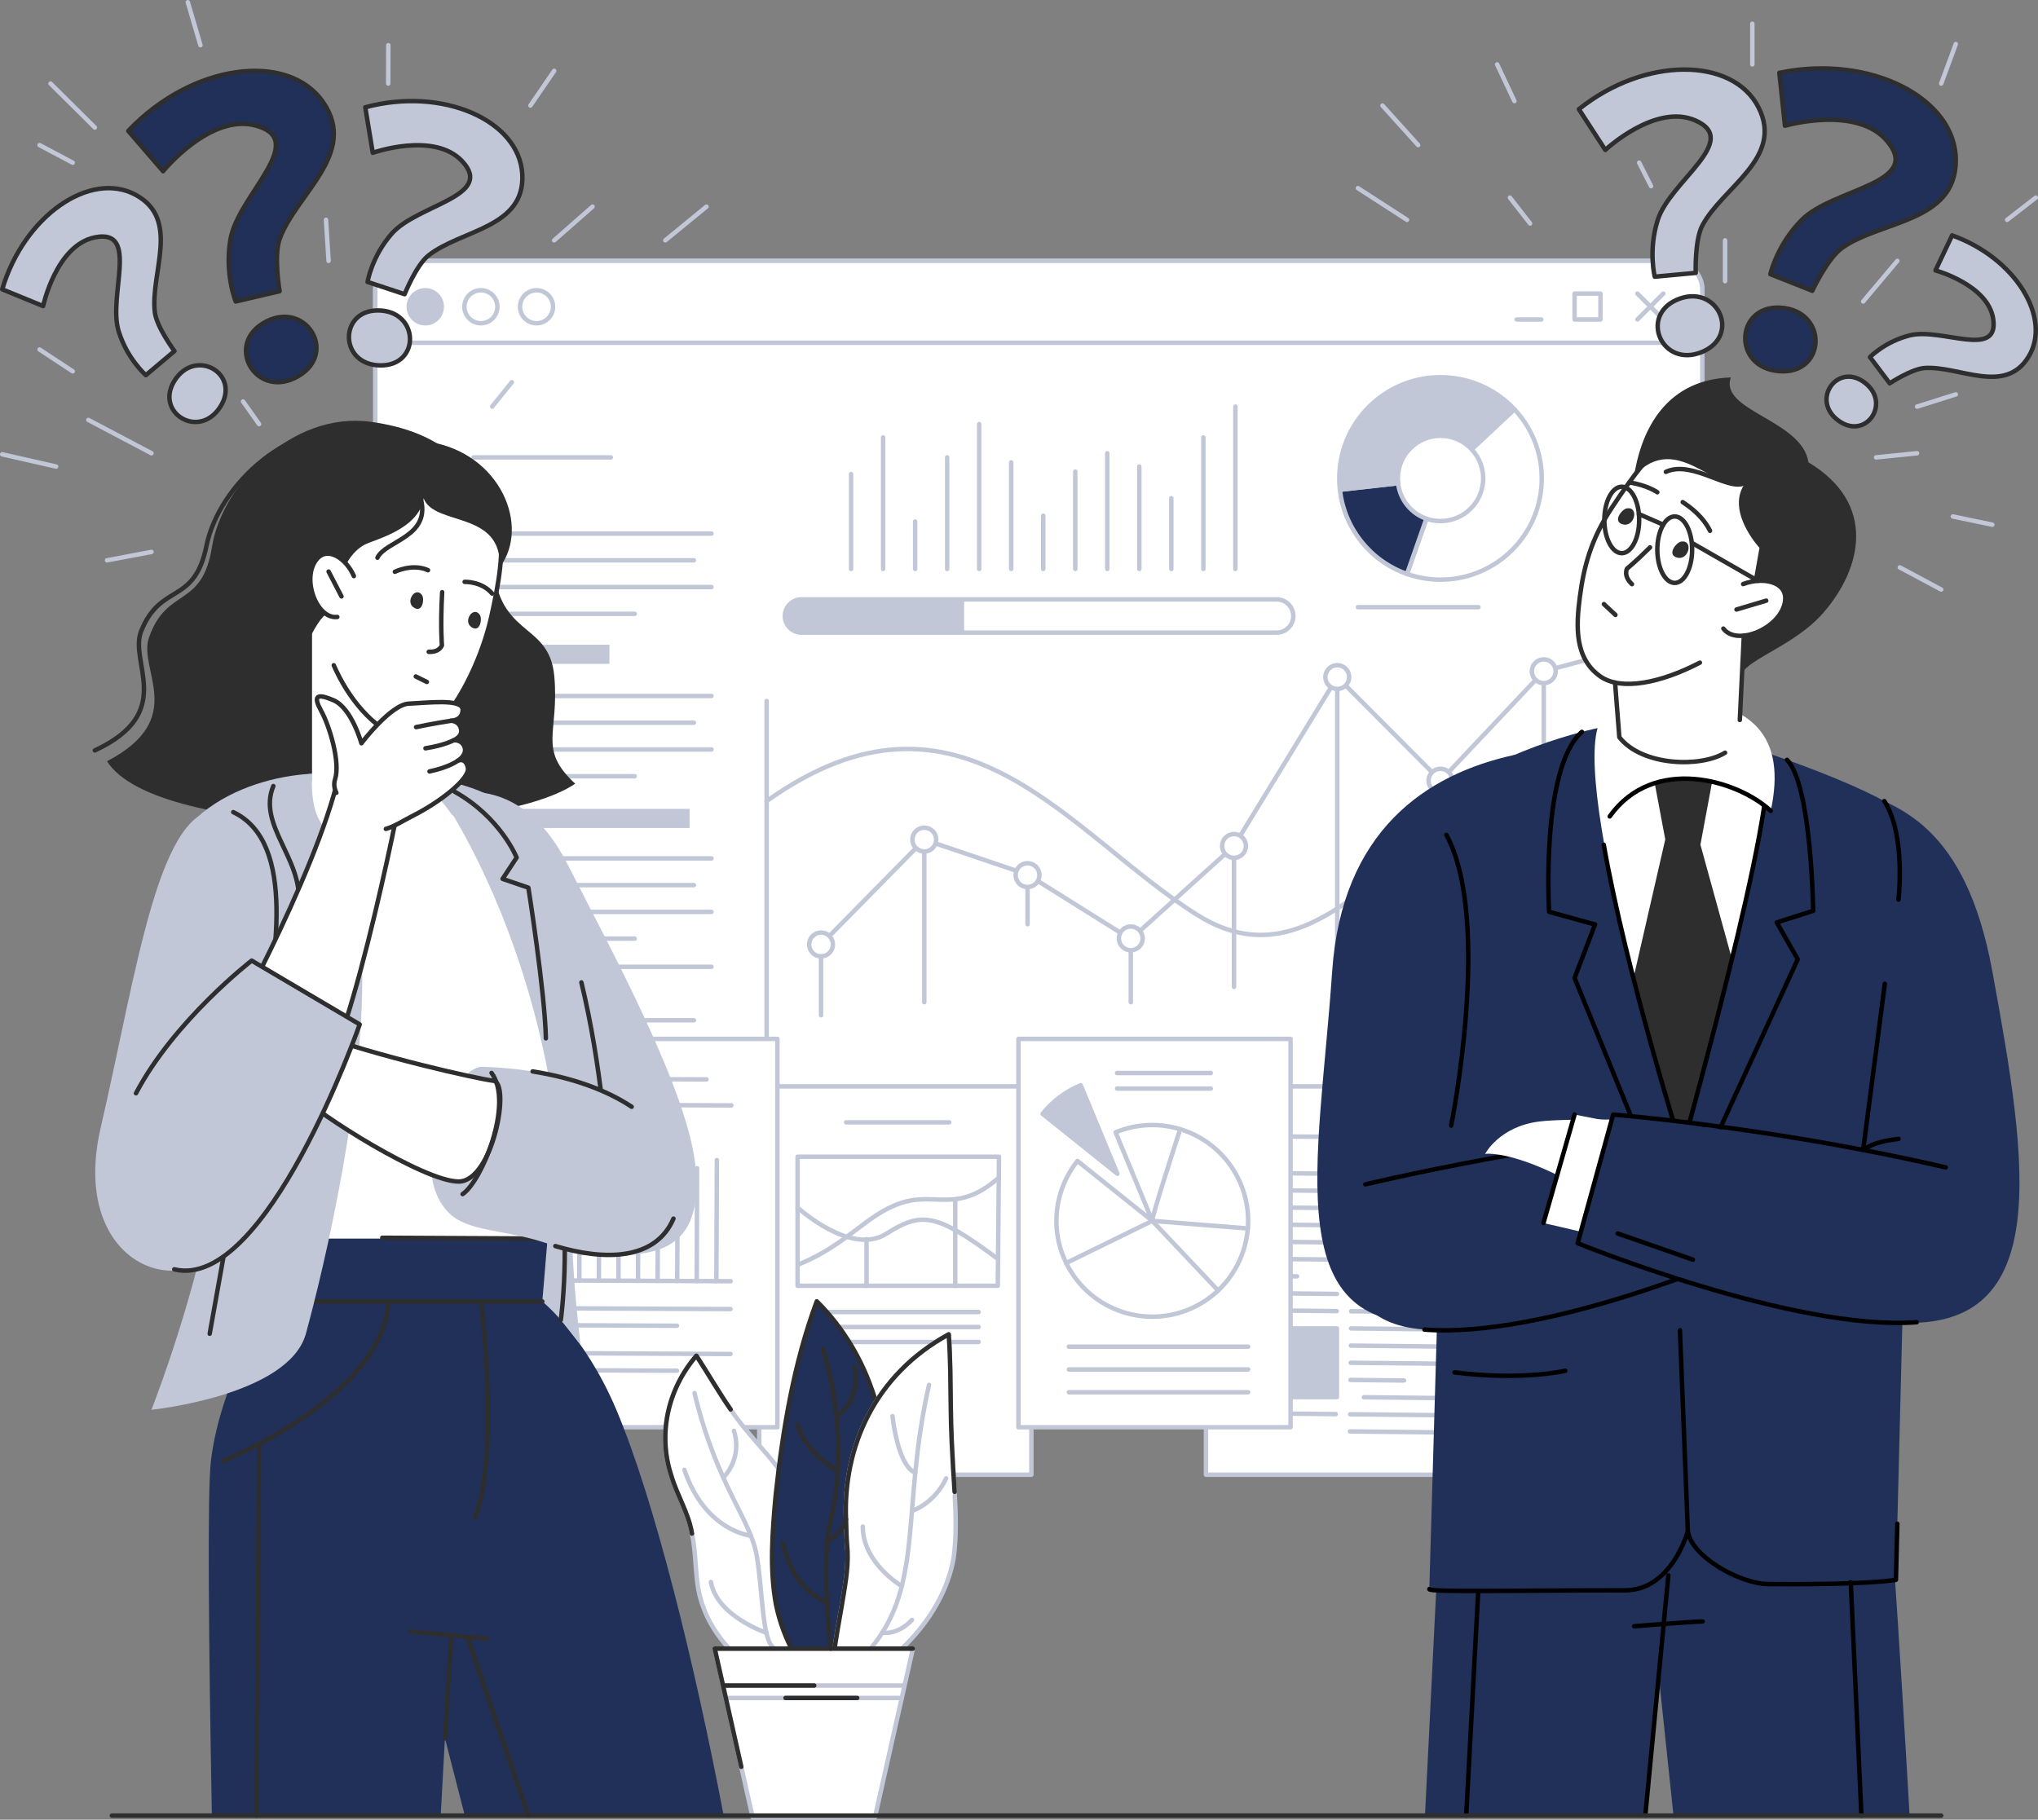 <?xml version="1.0" encoding="UTF-8"?><svg id="Layer_2" xmlns="http://www.w3.org/2000/svg" viewBox="0 0 4576.6 4087.07"><rect x="0" y="0" width="4576.6" height="4087.07" fill="#808080" stroke="none"/><defs><style>.cls-1,.cls-2,.cls-3{fill:#fff;}.cls-4{fill:#e17847;}.cls-5,.cls-6,.cls-7,.cls-8,.cls-2,.cls-9,.cls-3,.cls-10,.cls-11,.cls-12{stroke-linecap:round;stroke-linejoin:round;stroke-width:10px;}.cls-5,.cls-7,.cls-3,.cls-12{stroke:#2e2e2e;}.cls-5,.cls-8,.cls-9{fill:none;}.cls-13,.cls-6,.cls-7{fill:#c1c7d7;}.cls-6,.cls-8,.cls-2,.cls-10,.cls-11{stroke:#c1c7d7;}.cls-14,.cls-11,.cls-12{fill:#203058;}.cls-15{fill:#2e2e2e;}.cls-9{stroke:#000;}.cls-10{fill:#3c99de;}</style></defs><g id="Layer_1-2"><g><g><path class="cls-2" d="m842.62,2267.25V651.33c0-36.09,29.26-65.35,65.35-65.35h2849.48c36.09,0,65.35,29.26,65.35,65.35v1846.41c0,36.09-29.26,65.35-65.35,65.35H1057.07"/><path class="cls-2" d="m842.62,769.79v-118.46c0-36.09,29.26-65.35,65.35-65.35h2849.48c36.09,0,65.35,29.26,65.35,65.35v118.46H842.62Z"/><polyline class="cls-8" points="948.3 1927.58 973.65 1952.93 1023.99 1903.06"/><g><line class="cls-8" x1="1063.48" y1="2411.76" x2="1425.38" y2="2411.76"/><line class="cls-8" x1="1063.48" y1="2351.69" x2="1597.71" y2="2351.69"/><line class="cls-8" x1="1063.48" y1="2291.61" x2="1558.32" y2="2291.61"/><line class="cls-8" x1="1063.48" y1="2171.46" x2="1597.71" y2="2171.46"/></g><g><rect class="cls-8" x="948.3" y="1927.99" width="50.7" height="50.7"/><line class="cls-8" x1="1063.48" y1="2108.22" x2="1425.38" y2="2108.22"/><line class="cls-8" x1="1063.48" y1="2048.14" x2="1597.71" y2="2048.14"/><line class="cls-8" x1="1063.48" y1="1988.07" x2="1558.32" y2="1988.07"/><line class="cls-8" x1="1063.48" y1="1927.99" x2="1597.71" y2="1927.99"/></g><g><line class="cls-8" x1="1063.48" y1="1743.45" x2="1425.38" y2="1743.45"/><line class="cls-8" x1="1063.48" y1="1683.37" x2="1597.71" y2="1683.37"/><line class="cls-8" x1="1063.48" y1="1623.29" x2="1558.32" y2="1623.29"/><line class="cls-8" x1="1063.48" y1="1563.22" x2="1597.71" y2="1563.22"/></g><g><line class="cls-8" x1="1063.48" y1="1378.67" x2="1425.38" y2="1378.67"/><line class="cls-8" x1="1063.48" y1="1318.6" x2="1597.71" y2="1318.6"/><line class="cls-8" x1="1063.48" y1="1258.52" x2="1558.32" y2="1258.52"/><line class="cls-8" x1="1063.48" y1="1198.45" x2="1597.71" y2="1198.45"/><line class="cls-8" x1="1063.48" y1="1027.34" x2="1371.72" y2="1027.34"/></g><g><rect class="cls-13" x="997.63" y="1448.09" width="371.01" height="43.03"/><rect class="cls-13" x="997.63" y="1816.76" width="550.86" height="43.03"/><line class="cls-8" x1="3049.34" y1="1363.76" x2="3320.06" y2="1363.76"/><g><path class="cls-2" d="m3330.29,1083.11c-4.7,52.7-51.24,91.62-103.94,86.92-8.09-.72-15.86-2.43-23.2-5l-43.54,124.15c17.41,6.09,35.84,10.15,55.05,11.87,125.06,11.16,235.49-81.18,246.64-206.24,5.99-67.11-17.84-129.99-60.51-175.59l-96,89.9c17.99,19.22,28.02,45.72,25.5,74Z"/><path class="cls-11" d="m3139.63,1085.31l-130.73,14.7c9.67,86.82,68.81,160.51,150.71,189.17l43.54-124.15c-34.52-12.08-59.44-43.13-63.51-79.72Z"/><path class="cls-6" d="m3139.63,1085.31c-.7-6.27-.79-12.7-.2-19.22,4.7-52.7,51.24-91.62,103.94-86.92,24.42,2.18,45.88,13.35,61.41,29.94l96-89.9c-36.86-39.38-87.77-65.88-145.73-71.05-125.06-11.16-235.49,81.18-246.64,206.24-1.38,15.48-1.17,30.74.49,45.61l130.73-14.7Z"/></g><g><line class="cls-8" x1="1911.24" y1="1064.74" x2="1911.24" y2="1277.92"/><line class="cls-8" x1="2774.21" y1="913.28" x2="2774.21" y2="1277.92"/><line class="cls-8" x1="2702.29" y1="982.47" x2="2702.29" y2="1277.92"/><line class="cls-8" x1="2630.38" y1="1118.97" x2="2630.38" y2="1277.92"/><line class="cls-8" x1="2558.47" y1="1047.91" x2="2558.47" y2="1277.92"/><line class="cls-8" x1="2486.55" y1="1018" x2="2486.55" y2="1277.92"/><line class="cls-8" x1="2414.64" y1="1059.13" x2="2414.64" y2="1277.92"/><line class="cls-8" x1="2342.73" y1="1158.24" x2="2342.73" y2="1277.92"/><line class="cls-8" x1="2270.81" y1="1038.56" x2="2270.81" y2="1277.92"/><line class="cls-8" x1="2198.9" y1="952.55" x2="2198.9" y2="1277.92"/><line class="cls-8" x1="2126.99" y1="1027.34" x2="2126.99" y2="1277.92"/><line class="cls-8" x1="2055.07" y1="1171.33" x2="2055.07" y2="1277.92"/><line class="cls-8" x1="1983.16" y1="982.47" x2="1983.16" y2="1277.92"/></g><g><path class="cls-8" d="m1721.54,1799.35c436.98-310.88,678.36,74.99,967.93,256.15,289.57,181.15,462.13-253.46,679.43-199.06,174.24,43.62,335.76,199.06,335.76,199.06"/><line class="cls-8" x1="3698.56" y1="2280.25" x2="3698.56" y2="1445.87"/><line class="cls-8" x1="3466.71" y1="2250.97" x2="3466.71" y2="1507.66"/><line class="cls-8" x1="3234.86" y1="2280.25" x2="3234.86" y2="1753.54"/><line class="cls-8" x1="3003.01" y1="2250.97" x2="3003.01" y2="1520.74"/><line class="cls-8" x1="2771.16" y1="2216.64" x2="2771.16" y2="1900.05"/><line class="cls-8" x1="2539.31" y1="2250.97" x2="2539.31" y2="2111.57"/><line class="cls-8" x1="2307.46" y1="2075.9" x2="2307.46" y2="1972.16"/><line class="cls-8" x1="2075.61" y1="2250.97" x2="2075.61" y2="1885.89"/><line class="cls-8" x1="1843.76" y1="2280.25" x2="1843.76" y2="2121.31"/><polyline class="cls-8" points="1843.76 2121.31 2075.61 1885.89 2307.46 1964.23 2539.31 2109.44 2771.16 1900.05 3003.01 1520.74 3234.86 1753.54 3466.71 1507.66 3698.56 1445.87"/><circle class="cls-2" cx="1843.76" cy="2121.31" r="26.72" transform="translate(-821.65 3012.93) rotate(-67.5)"/><circle class="cls-2" cx="2075.61" cy="1885.89" r="26.72" transform="translate(-681.48 1372.87) rotate(-31.72)"/><circle class="cls-2" cx="2307.46" cy="1965.57" r="26.72" transform="translate(-391.51 3345.19) rotate(-67.5)"/><circle class="cls-2" cx="2539.31" cy="2107.64" r="26.72"/><circle class="cls-2" cx="2771.16" cy="1900.05" r="26.72"/><circle class="cls-2" cx="3003.01" cy="1520.74" r="26.72" transform="translate(-353.37 1264.96) rotate(-22.5)"/><circle class="cls-2" cx="3234.86" cy="1753.54" r="26.72" transform="translate(785.01 4498.99) rotate(-76.72)"/><circle class="cls-2" cx="3466.71" cy="1507.66" r="26.72"/><circle class="cls-2" cx="3698.56" cy="1445.87" r="26.72"/></g></g><line class="cls-6" x1="1721.54" y1="1574.53" x2="1721.54" y2="2351.69"/></g><path class="cls-2" d="m2866.95,1420.93h-1067.13c-20.62,0-37.34-16.72-37.34-37.34h0c0-20.62,16.72-37.34,37.34-37.34h1067.13c20.62,0,37.34,16.72,37.34,37.34h0c0,20.62-16.72,37.34-37.34,37.34Z"/><path class="cls-13" d="m2165.03,1420.93h-365.21c-20.62,0-37.34-16.72-37.34-37.34h0c0-20.62,16.72-37.34,37.34-37.34h365.21v74.69Z"/><g><circle class="cls-6" cx="954.98" cy="689" r="37.04"/><circle class="cls-8" cx="1079.92" cy="689" r="37.04"/><circle class="cls-8" cx="1204.87" cy="689" r="37.04"/></g><g><line class="cls-8" x1="3405.94" y1="717.56" x2="3461.22" y2="717.56"/><g><line class="cls-8" x1="3676.97" y1="659.45" x2="3735.08" y2="717.56"/><line class="cls-8" x1="3735.08" y1="659.45" x2="3676.97" y2="717.56"/></g><rect class="cls-8" x="3535.95" y="659.45" width="58.11" height="58.11"/></g></g><g><g><rect class="cls-2" x="2708.16" y="2440.09" width="611.1" height="872.23"/><g><polyline class="cls-8" points="3269.64 2825.55 3034.77 2823.07 3036.6 2636.7"/><polyline class="cls-8" points="3028.34 2746.06 3119.14 2676.91 3155.76 2701.25 3255.48 2617.59"/><line class="cls-8" x1="3079.93" y1="2750.69" x2="3079.21" y2="2823.54"/><line class="cls-8" x1="3136.72" y1="2623.92" x2="3134.76" y2="2824.13"/><line class="cls-8" x1="3191.4" y1="2712.73" x2="3190.3" y2="2824.71"/><line class="cls-8" x1="3247.42" y1="2663.66" x2="3245.84" y2="2825.3"/><line class="cls-8" x1="2825.07" y1="2634.46" x2="3004.83" y2="2636.37"/><line class="cls-8" x1="2794.25" y1="2672.7" x2="3004.45" y2="2674.93"/><line class="cls-8" x1="2793.87" y1="2711.26" x2="3004.08" y2="2713.48"/><line class="cls-8" x1="2793.49" y1="2749.81" x2="3003.7" y2="2752.04"/><line class="cls-8" x1="2793.11" y1="2788.37" x2="3003.32" y2="2790.6"/><line class="cls-8" x1="2792.73" y1="2826.93" x2="3002.94" y2="2829.16"/><line class="cls-8" x1="2792.36" y1="2865.49" x2="2912.69" y2="2866.76"/><line class="cls-8" x1="2822.43" y1="2904.37" x2="3002.19" y2="2906.27"/><line class="cls-8" x1="2791.6" y1="2942.6" x2="3001.81" y2="2944.83"/><line class="cls-8" x1="2789.33" y1="3173.95" x2="2999.54" y2="3176.18"/><line class="cls-8" x1="3065.42" y1="2868.38" x2="3245.18" y2="2870.28"/><line class="cls-8" x1="3034.59" y1="2906.62" x2="3244.8" y2="2908.84"/><line class="cls-8" x1="3034.21" y1="2945.17" x2="3244.42" y2="2947.4"/><line class="cls-8" x1="3033.84" y1="2983.73" x2="3244.04" y2="2985.96"/><line class="cls-8" x1="3033.46" y1="3022.29" x2="3243.66" y2="3024.52"/><line class="cls-8" x1="3033.08" y1="3060.85" x2="3243.29" y2="3063.07"/><line class="cls-8" x1="3032.7" y1="3099.4" x2="3153.03" y2="3100.68"/><line class="cls-8" x1="3062.77" y1="3138.28" x2="3242.53" y2="3140.19"/><line class="cls-8" x1="3031.95" y1="3176.52" x2="3242.15" y2="3178.75"/><line class="cls-8" x1="3031.57" y1="3215.08" x2="3241.78" y2="3217.3"/><line class="cls-8" x1="2787.98" y1="2552.14" x2="3124.48" y2="2554.07"/></g></g><rect class="cls-6" x="2767.79" y="2983.73" width="234.4" height="154.23"/><g><rect class="cls-2" x="1704.96" y="2440.09" width="611.1" height="872.23"/><g><polygon class="cls-2" points="2240.68 2887.89 1791.1 2887.89 1791.1 2598 2243.37 2598 2240.68 2887.89"/><path class="cls-8" d="m2239.33,2826.4c-137.57-101.95-169.39-105.56-249.24-55.2-79.84,50.36-198.99-58.96-198.99-58.96"/><path class="cls-8" d="m1793.56,2839.99c110.55-45.45,149.86-110.55,228.47-137.58,78.61-27.02,125.29,24.57,218.65-55.28"/><line class="cls-8" x1="2145.11" y1="2694.49" x2="2145.11" y2="2887.89"/><line class="cls-8" x1="1945.9" y1="2783.33" x2="1945.9" y2="2887.89"/></g><line class="cls-8" x1="1900.13" y1="2520.85" x2="2131.65" y2="2520.85"/><line class="cls-2" x1="1855.65" y1="2946.87" x2="2197.54" y2="2946.87"/><line class="cls-2" x1="1855.65" y1="2980.52" x2="2197.54" y2="2980.52"/><line class="cls-2" x1="1855.65" y1="3014.17" x2="2197.54" y2="3014.17"/></g><g><rect class="cls-2" x="2287.02" y="2333.41" width="611.1" height="872.23"/><g><path class="cls-2" d="m2505.22,2543.32l82.37,198.79-167.99-134.53c-53.49,66.84-63.98,162.14-19.03,241.06,58.83,103.29,190.25,139.32,293.54,80.49,103.29-58.83,139.32-190.25,80.49-293.54-54.33-95.39-170.57-133.35-269.38-92.27Z"/><path class="cls-2" d="m2802.14,2759.25l-214.55-17.14c-2.86-5.02,62.68-205.89,62.68-205.89"/><polyline class="cls-2" points="2393.94 2837 2587.59 2742.11 2735.44 2898.57"/><path class="cls-6" d="m2426.87,2437.5c-8.18,3.4-16.26,7.28-24.15,11.78-24.37,13.88-44.94,31.84-61.46,52.48l167.99,134.53-82.37-198.79Z"/></g><line class="cls-10" x1="2508.52" y1="2410.08" x2="2718.97" y2="2410.08"/><line class="cls-10" x1="2508.52" y1="2444.99" x2="2718.97" y2="2444.99"/><line class="cls-10" x1="2400.24" y1="3024.76" x2="2802.85" y2="3024.76"/><line class="cls-10" x1="2400.24" y1="3075.91" x2="2802.85" y2="3075.91"/><line class="cls-10" x1="2400.24" y1="3127.06" x2="2802.85" y2="3127.06"/></g><g><rect class="cls-2" x="1134.65" y="2333.41" width="611.1" height="872.23"/><g><g><line class="cls-2" x1="1319.64" y1="2423.28" x2="1586.47" y2="2424.43"/><line class="cls-2" x1="1261.78" y1="2481.19" x2="1642.39" y2="2482.83"/><polyline class="cls-2" points="1261.43 2579.55 1260.16 2876.03 1640.76 2877.67"/><line class="cls-2" x1="1259.89" y1="2938.6" x2="1640.49" y2="2940.24"/><line class="cls-2" x1="1259.64" y1="2976.59" x2="1520.25" y2="2977.71"/><line class="cls-2" x1="1316.37" y1="3039.56" x2="1640.49" y2="3041.2"/><line class="cls-2" x1="1259.64" y1="3077.54" x2="1520.25" y2="3078.67"/></g><line class="cls-2" x1="1300.98" y1="2876.2" x2="1301.27" y2="2634.46"/><line class="cls-2" x1="1344.94" y1="2876.39" x2="1345.49" y2="2681.82"/><line class="cls-2" x1="1388.9" y1="2876.58" x2="1389.23" y2="2663.66"/><line class="cls-2" x1="1432.85" y1="2876.77" x2="1433.29" y2="2634.46"/><line class="cls-2" x1="1476.81" y1="2876.96" x2="1477.52" y2="2652.58"/><line class="cls-2" x1="1520.77" y1="2877.15" x2="1521.72" y2="2655.65"/><line class="cls-2" x1="1564.72" y1="2877.34" x2="1565.31" y2="2623.92"/><line class="cls-2" x1="1608.68" y1="2877.53" x2="1609.85" y2="2605.61"/></g></g></g><g><path class="cls-15" d="m240.35,1709.79c183.42-95.94,68.75-204.63,94.28-278,39.96-114.83,119.39-64.11,141.33-203.2s179.33-305.41,356.82-281.14c156.34,21.37,270.24,102.33,273.64,296.44,3.4,194.11,126.79,145.97,138.34,275.07,11.55,129.1-38.14,162.25,46.96,241.3-182.95,124-941.1,125.66-1051.37-50.45Z"/><path class="cls-5" d="m213.01,1685.43c183.51-85.32,75.86-197.03,103.93-267.63,43.92-110.49,119.51-57.16,146.82-192.24,27.3-135.09,188.29-290.48,360.95-258.46"/><path class="cls-4" d="m1102.72,4077.94c-23.22-102.47-46.34-204.5-67.53-298.03h520.19c15.34,96.29,31.55,198.09,47.47,298.03h-500.13Z"/><path class="cls-4" d="m952.86,4077.94c5.09-105.81,9.6-206.04,13.33-298.03l-476.15,2.59c2.35,91.42,5.28,190.75,8.65,295.45h454.17Z"/><g><path class="cls-13" d="m1279.17,2964.62s-843.33-97.49-828.87-83.03c14.46,14.46,71.93-811.34,71.93-811.34,0,0,718.65-42.75,717.93-40.91-.72,1.84,39.01,935.28,39.01,935.28Z"/><g><path class="cls-1" d="m963.01,2995.27c-182.87-5.01-354.45-213.3-354.45-213.3,0,0-309.74-881.66,0-1004.47,309.74-122.81,489.09,29.5,552.78,150.12,63.69,120.62,127.87,621.5,68.3,854.35-59.57,232.85-266.62,213.3-266.62,213.3Z"/><path class="cls-14" d="m1625.1,4077.94c-64.83-340.19-155.54-710.25-241.77-913.29-69.91-164.59-165.47-241.46-165.47-241.46l11.77-141.22h-621.07v144.29s-112.92,172.86-134.88,354.62c-8.25,68.27-5.07,404.18,2.11,797.06,0,0,513.86,0,513.86,0,5.85-106.65,9.53-173.6,9.53-173.6,0,0,18.39,71.5,44.64,173.6h581.28Z"/></g></g><line class="cls-5" x1="1217.86" y1="2923.19" x2="608.56" y2="2923.19"/><path class="cls-5" d="m1080.79,2925.04c40.82,378.6-14.07,482.75-14.07,482.75"/><path class="cls-5" d="m872.04,2923.19c-9.41,213.23-370.13,357.69-370.13,357.69"/><path class="cls-5" d="m576.19,4077.94c2.99-447.26,5.59-834.92,5.59-834.92"/><g><path class="cls-13" d="m1187.03,1980.07c-183.79-236.01-475.61-263.55-509.88-108.28-34.27,155.27-182.71-61.09-124.78-93.65,115.93-65.16,400.08-57.45,534.86,2.79,134.78,60.24,99.8,199.14,99.8,199.14Z"/><g><path class="cls-1" d="m793.17,1721.98c-263.22,26.14-53.58,333.08,234,496.05,114.75-241.72-9.09-518.39-234-496.05Z"/><g><g><path class="cls-1" d="m966.57,1473.93l5.26,317.04c-2.63,96.51-271.1,89.49-271.1-10.53v-472.89s242.15-98.91,265.83,166.37Z"/><path class="cls-1" d="m989.73,1061.3c-377.8-76.77-337.57,492.51-87.07,599.98,67.5,28.96,168.53-132.41,200.66-276.24,32.67-146.23,52.8-289.93-113.6-323.74Z"/><path class="cls-5" d="m749.48,1494.24c32.87,74.89,85.3,137.91,153.18,167.03,67.5,28.96,168.53-132.41,200.66-276.24,32.67-146.23,52.8-289.93-113.6-323.74"/><path class="cls-15" d="m947.64,1336.57c-14.59-20.64-38.41,14.73-18.56,27.96,19.85,13.23,24.63-19.37,18.56-27.96Z"/><path class="cls-15" d="m1077.34,1380.69c-14.59-20.64-38.4,14.73-18.56,27.96,19.85,13.23,24.63-19.37,18.56-27.96Z"/><path class="cls-5" d="m1105.16,1333.16c-23.61-27.85-61.75-26.28-61.75-26.28"/><path class="cls-5" d="m961.17,1280.69c-35.16-15.97-74.45,3.53-74.45,3.53"/><path class="cls-5" d="m992.95,1330.12c-4.3,77.77-.52,119.27-.52,119.27,0,0-5.06,16-29.66,14.64"/></g><g><path class="cls-15" d="m1122.08,1274.25c6-128.16-147.16-91.86-170.78-154.97-10.72,70.71-112.55,92.9-133.7,104.71-21.15,11.81-61.99,48.5-59.03,142.58-26.1,4.7-40.76,24.31-58.87,58.13-43.39-44.93-27.67-141.67.72-263.46,28.39-121.79,102.27-194.24,262.97-168.88,160.71,25.36,228.31,190.35,158.69,281.89Z"/><g><path class="cls-1" d="m781.51,1373.73c60.58-53.9-28.71-167.71-70.15-117.94-41.45,49.77,13.48,168.36,70.15,117.94Z"/><line class="cls-5" x1="766.85" y1="1339.58" x2="737.88" y2="1283.7"/><path class="cls-5" d="m794.65,1293.94c-16.79-39.3-58.56-67.84-83.29-38.15-35.49,42.62-.31,135.72,46.12,129.91"/></g></g></g></g><line class="cls-5" x1="933.68" y1="1519.4" x2="958.52" y2="1531.66"/></g><g><path class="cls-13" d="m994.37,1784.79c137.62-30.58,225.4,48.23,281.37,158.69,93.28,184.1,272.51,509.71,286.76,682.8,16.96,205.89-115.71,195.47-256.92,192.38-62.97-845.5-311.21-1033.86-311.21-1033.86Z"/><path class="cls-13" d="m978.52,1770.4c332.93,22.37,357.7,589.5,313.2,836.93-23.91,132.93,12.06,413.57,12.06,413.57l-44.38-56.27c60.69-732.01-280.88-1194.23-280.88-1194.23Z"/><path class="cls-5" d="m1305.58,2206.52c45.24,187.34,58.06,375.43,61.3,437.43"/><path class="cls-5" d="m1020.88,1778.14c103.63,58.08,139.29,147.98,139.29,147.98l-31.5,47.86,57.88,19.83s37.2,235.15,39.29,338.35"/></g><path class="cls-13" d="m454.85,1825.28c71.45-57.51,166.47-83.39,245.89-87.39,0,0-5.09,68.72,16.62,104.25,46.21,75.62,88.88,155.79,95.09,303.08,12.55,297.99-87.16,710.39-125.47,850.06-38.31,139.67-346.84,171.15-346.84,171.15,0,0,155.44-397.1,146.38-620.48-12.44-306.52-126.01-644.73-31.66-720.66Z"/><path class="cls-5" d="m613.85,1765.51c-36.41,87.62,66.3,163.1,56.95,265.63,9.17-2.85,83.22,11.39,83.22,11.39l-70.4,75.48"/><path class="cls-5" d="m1252.32,2607.32c31.29,184.07,7.08,357.3,7.08,357.3"/><path class="cls-13" d="m501.91,1818.67c-145.12-18.33-192.54,354.25-275.94,714.92-83.4,360.67,289.17,438.75,349.26,122.04,71.82-378.55,95.24-815.66-73.32-836.95Z"/><path class="cls-5" d="m523.8,1824.09c144.67,68.58,92.87,335.6,64.26,508.06-28.6,172.47-117.17,663.52-117.17,663.52"/><path class="cls-5" d="m943.61,1115.68c27.8,90.33-77.72,98.06-96.01,136.93"/><line class="cls-5" x1="999.18" y1="3904.34" x2="1013.23" y2="3673.8"/><line class="cls-5" x1="1094.86" y1="3680.84" x2="921.74" y2="3663.95"/><path class="cls-5" d="m1049.82,3676.62s69.95,205.6,136.54,401.32"/><line class="cls-5" x1="1229.63" y1="2781.97" x2="858.41" y2="2780.07"/><path class="cls-13" d="m1083.96,2396.02c315.08,10.2,503.22,165.98,428.4,341.08-42.36,99.12-167.7,95.27-286.52,54.85-91.08-30.98-175.3-24.3-218.4-68.35-99.33-101.53,11.74-329.68,76.53-327.58Z"/><path class="cls-5" d="m1512.36,2737.1c-39.84,93.23-153.1,95.36-265.29,61.65"/><path class="cls-5" d="m1196.08,2406.45c90.63,14.4,166.3,42.29,222.46,79.43"/><path class="cls-3" d="m696.36,2317.97c154.94,55.8,372.05,104.34,411.62,109.49,39.57,5.15-1.01,226.33-78.12,226.33s-315.98-150.69-358.88-196.08c-42.89-45.39,25.38-139.74,25.38-139.74Z"/><path class="cls-5" d="m1103.82,2409.88c50.73,68.19-22.3,243.7-64.93,272.12"/><path class="cls-3" d="m769.17,1697.89c-29.29,210.06-258.87,623.94-258.87,623.94,0,0,102.19,140.49,181.61,133.7,79.41-6.79,208.57-672.03,208.57-672.03l-131.3-85.61Z"/><g><path class="cls-1" d="m795.03,1820.15c49.13,70.95,76.56,40.19,134.46,10.88,57.9-29.31,126.3-82.21,121.27-106.64-5.03-24.46-22.73-15.73-22.73-15.73,0,0,21.98-12.73,14.96-31.42-6.18-16.46-24.16-14.64-24.16-14.64,0,0,20.23-7.78,16.6-24.95-3.96-18.74-22.57-18.75-22.57-18.75,0,0,26.5-.2,26.05-25.24-.45-25.04-80-14.86-120.6-13.27-40.61,1.59-106.69,89.01-106.69,89.01,0,0-21.86-78.69-62.02-96.24-40.16-17.54-46.44-9.03-28.16,23.91,18.28,32.94,43.38,115.08,30.98,153.26-12.39,38.18,42.6,69.82,42.6,69.82Z"/><path class="cls-5" d="m866.49,1861.72c18.07-4.71,37.6-17.84,63-30.7,57.9-29.31,126.3-82.21,121.27-106.64-5.03-24.46-22.73-15.73-22.73-15.73,0,0,21.98-12.73,14.96-31.42-6.18-16.46-24.16-14.64-24.16-14.64,0,0,20.23-7.78,16.6-24.95-3.96-18.74-22.57-18.75-22.57-18.75,0,0,26.5-.2,26.05-25.24-.45-25.04-80-14.86-120.6-13.27-40.61,1.59-106.69,89.01-106.69,89.01,0,0-21.86-78.69-62.02-96.24-40.16-17.54-46.44-9.03-28.16,23.91,18.28,32.94,43.38,115.08,30.98,153.26-2.27,6.99-2.28,13.76-.78,20.16.82,3.52,2.1,6.92,3.71,10.18"/><path class="cls-5" d="m934.45,1633.12c33.24-7.22,80.41-14.58,80.41-14.58"/><path class="cls-5" d="m955.44,1680.72c43.2-6.79,63.38-18.12,63.38-18.12"/><path class="cls-5" d="m964.51,1732.71c44.93-9.58,63.52-24.05,63.52-24.05"/></g><path class="cls-13" d="m565.16,2157.59l242.58,143.27s-209.69,600.12-416.42,550.14c-342.24-82.74,173.84-693.41,173.84-693.41Z"/><path class="cls-5" d="m305.36,2455.53c86.24-163.96,259.8-297.94,259.8-297.94l242.58,143.27s-209.69,600.12-416.42,550.14"/></g><g><g><path class="cls-14" d="m3199.99,4077.94c28.05-555.53,49.39-996.05,49.39-996.05l970.29-3.07c20.97,224.29,45.09,592.69,68.62,999.12,0,0-530.19,0-530.19,0-19.73-186.66-32.34-306.04-32.34-306.04,0,0-11.84,119.69-30.27,306.04h-495.49Z"/><g><path class="cls-1" d="m4037,1766c-106.49-53.24-306.61-74.84-429.62-47.52-123.01,27.32-192.78,98.93-192.78,98.93,0,0,367.2,1070.38,363.52,1064.87-3.67-5.51,258.87-1116.28,258.87-1116.28Z"/><polygon class="cls-15" points="3847.89 1739.35 3708.36 1719.16 3739.57 1885.37 3607.38 2461.83 3738.46 2759.26 3948.87 2370.03 3818.52 1897.25 3847.89 1739.35"/></g><g><path class="cls-14" d="m3401.53,1695.39c-199.27,43.18-388.46,170.81-410.02,486.9-29.62,434.36-125.6,820.94,246.38,786.92,371.98-34.01,163.64-1273.82,163.64-1273.82Z"/><path class="cls-14" d="m4150.15,1769.82c113.07,36.54,263.96,84.87,323.81,411.23,79.39,432.93,143.61,822.17-228.36,788.16-371.98-34.01-95.45-1199.4-95.45-1199.4Z"/><path class="cls-14" d="m4257.54,3548.43s-58.98,11.72-287.89,9.43c-61.16-.61-171.68-61.06-179.39-118.83,0,0-35.86,132.91-140.82,132.91-236.31,0-441.58,4.7-439.72-2.71l23.49-809.96s-30.62-887.21-25.32-940.21c132.51-133.81,379.67-183.7,379.67-183.7-49.89,176.93,189.12,945.18,189.12,945.18,0,0,223.73-793.77,190.2-889.88,0,0,326.86,107.83,336.49,170.38,9.47,61.58-26.28,909.42-26.28,909.42l-19.56,777.98Z"/><path class="cls-9" d="m3209.72,3569.22c-1.85,7.41,203.42,2.71,439.72,2.71,104.96,0,140.82-132.91,140.82-132.91,7.71,57.77,118.22,118.22,179.39,118.83,228.91,2.29,287.89-9.43,287.89-9.43l3.17-125.97"/></g><g><path class="cls-9" d="m4012.95,1706.62c55.09,56.05,58.73,339.15,58.73,339.15l-81.63,26.08,46.95,82.76-325.74,709.61,34.52-153.21-209.94-514.45,46.06-120.18-103.17-28.34s-19.27-321.99,73.53-404.23"/><path class="cls-9" d="m3705.41,2888.45c23.56-106.81,51.02-222.81,58.01-253.1,12.06-52.26,237.01-839.73,203.48-944.71"/></g><path class="cls-9" d="m3601.45,1897.4c50.19,284.89,171.42,670.8,171.42,670.8"/><path class="cls-14" d="m3066.07,2660.09c385.26-89.67,757.24-129.53,757.24-129.53l79.71,288.95s-428.44,187.59-704.1,166.86c-275.66-20.73-132.85-326.28-132.85-326.28Z"/><path class="cls-9" d="m3066.07,2660.09c385.26-89.67,757.24-129.53,757.24-129.53l79.71,288.95s-428.44,187.59-704.1,166.86"/><path class="cls-9" d="m3248.15,1875.29c103.73,192.32,10.62,652.87,10.62,652.87"/><path class="cls-9" d="m3823.4,3641.92c-21.99,0-153.71,10.73-153.71,10.73"/><path class="cls-9" d="m3319.26,3579.08s-10.96,205.21-26.65,498.86"/><path class="cls-9" d="m4156.11,3553.9c5.01,109.91,13.59,297.65,23.94,524.04"/><g><path class="cls-1" d="m3700.62,2515.58c-3.91,0-185.89-4.07-244.42,3.44-89.82,11.53-121.19,72.71-121.19,72.71,0,0,96.05-15.68,335.27,151.84,101.51,71.09,30.33-228,30.33-228Z"/><polygon class="cls-1" points="3781.11 2551.34 3535.84 2503.39 3466.05 2746.92 3735.63 2809.67 3781.11 2551.34"/><g><path class="cls-14" d="m4436.98,2643.51c-385.26-89.67-814.37-140.12-814.37-140.12l-79.71,288.95s485.57,198.18,761.23,177.45c275.66-20.73,132.85-326.28,132.85-326.28Z"/><path class="cls-9" d="m4369.43,2622.09c-385.26-89.67-746.82-118.7-746.82-118.7l-79.71,288.95s485.57,198.18,761.23,177.45"/></g></g><line class="cls-9" x1="3535.84" y1="2503.39" x2="3466.05" y2="2746.92"/><path class="cls-9" d="m3746.54,3538.32s-29.54,307.74-51.8,539.62"/><path class="cls-1" d="m3614.77,1833.76c98.64-138.32,287.61-81.63,361.67-12.47,35.15-163.54-33.92-251.69-243.67-253.96-207.51-2.24-118,266.43-118,266.43Z"/><path class="cls-9" d="m3614.77,1833.76c98.64-138.32,287.61-81.63,361.67-12.47"/><path class="cls-9" d="m4232.58,2209.62c-16.17,124.37-32.44,249.01-48.59,373.25,22.75-16.53,51.98-21.33,79.23-24.98"/><path class="cls-9" d="m4231.46,1799.35c49.17,75.94,31.76,221.23,31.76,221.23"/><line class="cls-9" x1="3772.5" y1="2987.97" x2="3790.26" y2="3439.03"/><line class="cls-9" x1="3632.65" y1="2770.45" x2="3801.68" y2="2829.32"/><path class="cls-9" d="m3266.4,3082.44c151.81,19.27,248.57-3.63,248.57-3.63"/></g><g><g><g><g><path class="cls-1" d="m3614.74,1378.36l21.69,277.46c15.24,49.76,263.1,83.81,270.56-38.74,6.72-110.4,19.15-413.99,19.15-413.99,0,0-271.58-116.55-311.4,175.27Z"/><path class="cls-1" d="m3963.82,982.86c351.29,241.56-221.79,638.33-369.22,536.95-59.37-40.82-55.34-114-46.84-179.05,8.96-68.58,25.23-129.74,71.28-199.57,91.22-138.32,190.07-264.72,344.78-158.33Z"/><path class="cls-5" d="m3817.34,1488.33c-88.35,46.07-176.48,63.29-222.73,31.49-59.37-40.82-55.34-114-46.84-179.05,8.96-68.58,25.23-129.74,71.28-199.57,91.22-138.32,190.07-264.72,344.78-158.33"/><path class="cls-15" d="m3775.35,1216.4c27.62-4.25,17.78,41.87-7.99,36.24-25.77-5.62-3.51-34.47,7.99-36.24Z"/><path class="cls-15" d="m3653.35,1141.77c27.62-4.25,17.78,41.87-7.99,36.24-25.77-5.62-3.51-34.47,7.99-36.24Z"/><path class="cls-5" d="m3659.17,1083.48c41.62,6.89,62.56,22.17,62.56,22.17"/><path class="cls-5" d="m3778.77,1127.78c34.64,22.7,52.31,45.98,61.31,64.42"/><path class="cls-5" d="m3705.35,1229.46c-32.79,32.51-51.72,47.74-51.72,47.74,0,0-8.83,16.31,11.14,34.84"/></g><g><g><path class="cls-5" d="m3740.9,1059.84c60.11-28.17,145.77,48.07,179.54,23.35"/><path class="cls-15" d="m3669.7,1068.46c97.34-103.22,182.4,44.42,250.75,14.73-48.01,62.85,30.72,147.29,30.72,147.29l-35.11,197.24-4.34,85.01c16.27-33.55,120.55-64.84,182.6-136.07,87.17-100.05,121.03-245.79-33.28-338.29-13.64-95.16-201.04-115.35-174.18-190.64-157.88,5.18-204.25,136.82-217.16,220.73Z"/></g><g><path class="cls-1" d="m3861.11,1383.55c-3.66-89.59,155.46-106,147.7-34.79-7.75,71.2-144.28,118.62-147.7,34.79Z"/><line class="cls-5" x1="3899.54" y1="1368.99" x2="3966.25" y2="1349.1"/><path class="cls-5" d="m3914.49,1311.81c44.17-16.83,98.95-5.54,94.32,36.95-6.64,60.98-107.72,104.51-138.77,63.11"/></g></g></g><line class="cls-5" x1="3601.79" y1="1356.87" x2="3627.69" y2="1381.11"/><ellipse class="cls-5" cx="3641.88" cy="1167.85" rx="39.09" ry="74.63"/><ellipse class="cls-5" cx="3760.83" cy="1234.62" rx="39.09" ry="74.63"/><line class="cls-5" x1="3680.35" y1="1154.6" x2="3735.08" y2="1178.49"/><line class="cls-5" x1="3799.92" y1="1219.73" x2="3947.84" y2="1304.56"/><line class="cls-5" x1="3916.05" y1="1427.72" x2="3906.99" y2="1617.08"/></g><path class="cls-5" d="m3626.84,1533.12l9.59,122.7c50.72,64.9,182.83,68.73,237.45,34.83"/></g></g><g><g><path class="cls-2" d="m1553.83,3444.52c11.77,52.9,4.76,109.07,24.19,161.71,30.89,89.71,116.05,160.98,214.6,196.79-2.46-67.16-14.95-135.56-10.69-202.52,2.78-29.08,11.27-53.63,16.13-83.13,10.59-60.7,1.62-129-28.68-185.01-11.87-21.49-23.8-37.83-38.93-56.36-30.88-36.55-63.5-70.9-89.71-110.28-27.2-39.38-50.83-80.68-76.9-120.67-65.52,76.25-86.55,177.99-56.31,269.56,12.76,43.77,39.44,85.3,46.29,129.9Z"/><path class="cls-5" d="m1640.75,3165.72c-27.2-39.38-50.83-80.68-76.9-120.67-65.52,76.25-86.55,177.99-56.31,269.56,12.76,43.77,39.44,85.3,46.29,129.9"/><path class="cls-12" d="m1741.77,3359.69c-7.2,80.99-13.96,163.25.81,244.17,16.32,78.28,55.75,152.49,120.61,209.17,19.62-65.84,39.1-132.43,61.26-197.94,29.3-78.33,54.76-152.45,62.7-237.68,16.56-159.97-30.23-332.7-152.96-454.62-52.17,140.64-76.44,288.94-92.43,436.9Z"/><path class="cls-2" d="m1899.81,3412.43c.5,23.97,1.39,47.96,3.47,71.85,1.85,41.23-6.72,83.55-13.54,125.26-11.83,66.48-23.05,132.94-27.66,199.65,138.67-58.87,255.05-174.11,279.33-309.25,6.78-48.54,5.08-101.28,2.29-149.15-4.19-65.09-8.19-127.85-8.64-192.6-.88-53.73-.55-107.56-4.61-161.19-165.68,90.57-237.33,252.32-230.64,415.42Z"/><path class="cls-3" d="m2143.7,3350.8c-2.45-37.99-4.83-75.18-6.48-112.44-1.18-26.58-1.98-53.2-2.16-80.16-.88-53.73-.55-107.56-4.61-161.19-165.68,90.57-237.33,252.32-230.64,415.42.5,23.97,1.39,47.96,3.47,71.85,1.85,41.23-6.72,83.55-13.54,125.26-11.83,66.48-23.05,132.94-27.66,199.65"/><polygon class="cls-2" points="1964.76 4082.07 1690.21 4082.07 1604.96 3702.87 2050 3702.87 1964.76 4082.07"/><path class="cls-8" d="m2086.23,3110.52c-62.98,278.75-10.5,448.34-131.21,592.35"/><path class="cls-8" d="m2004.11,3180.79c15.64,122.01,51.32,126.65,51.32,126.65"/><path class="cls-8" d="m2124.72,3320.34c-26.24,57-76.78,73.45-76.78,73.45"/><path class="cls-8" d="m1937.52,3428.77c0,82.73,87.57,133.75,87.57,133.75"/><path class="cls-8" d="m2047.94,3638.45c-33.44,35.52-66.64,28.54-66.64,28.54"/><path class="cls-5" d="m1848.3,3030.02c45.49,150.77,39.72,295.62,16.98,385.21-22.74,89.59,0,287.64,0,287.64"/><path class="cls-5" d="m1920.03,3070.42c12.25,80.35-41.66,110.38-41.66,110.38"/><path class="cls-5" d="m1790.57,3199.6c20.99,67.43,87.8,101.72,87.8,101.72"/><path class="cls-5" d="m1899.81,3412.43c-11.27,39.44-41.72,47.21-41.72,47.21"/><path class="cls-5" d="m1757.92,3465.87c25.65,112.7,99.08,131.92,99.08,131.92"/><path class="cls-8" d="m1559.61,3128.99c50.76,209.59,125.98,282.23,139.98,366.65s11.35,194.39,40.66,207.23"/><path class="cls-8" d="m1648.16,3213.77c19.95,63.7-23.87,105.03-23.87,105.03"/><path class="cls-8" d="m1536.89,3301.32c47.24,138.63,149.25,147.91,149.25,147.91"/><path class="cls-8" d="m1596.37,3553.17c14,77.58,125.16,114.37,125.16,114.37"/><line class="cls-8" x1="2029.77" y1="3785.77" x2="1625.14" y2="3785.77"/><line class="cls-8" x1="2025.09" y1="3813.69" x2="1631.82" y2="3813.69"/></g><polyline class="cls-5" points="2050 3702.87 1604.96 3702.87 1664.62 3968.25"/><line class="cls-5" x1="1828.45" y1="3785.77" x2="1625.14" y2="3785.77"/><line class="cls-5" x1="1764.04" y1="3813.69" x2="1924.93" y2="3813.69"/></g><g><path class="cls-12" d="m288.08,294.07l78.12,90.47s106.11-130.93,209.11-102.28c120.24,33.45-40.72,156.46-57.79,255.48-13.4,77.7,11.79,139.41,11.79,139.41l98.56-23.05s-13.7-79.39.24-117.69c36.6-100.57,176.94-191.88,97.56-306.78-79.38-114.9-294.86-86.35-437.59,64.43Z"/><path class="cls-12" d="m590.2,726.47c92.82-57.2,171.28,64.7,79.55,118.39-91.72,53.69-164.8-65.86-79.55-118.39Z"/></g><g><path class="cls-7" d="m5,649.82l91.82,37.59s29.31-136.78,116.31-154.3c101.56-20.44,28.68,131.09,53.27,210.79,19.29,62.53,61.13,98.74,61.13,98.74l64.27-54.1s-39.98-53.61-44.07-87.19c-10.72-88.19,58.81-208.51-43.12-263.71-101.93-55.2-250.67,46.93-299.62,212.18Z"/><path class="cls-7" d="m391.12,856.26c47.19-77.22,151.08-16.5,103.38,57.71-47.7,74.21-146.72,13.21-103.38-57.71Z"/></g><g><path class="cls-7" d="m820.27,240.99l16.83,102.2s137.64-48.8,200.82,18.96c73.75,79.1-100.85,97.24-158.24,162.71-45.04,51.37-54.32,108.38-54.32,108.38l83.27,27.53s25.77-64.88,53.39-86.88c72.53-57.79,217.55-61.82,210.84-182.64-6.71-120.82-178.9-197.16-352.59-150.25Z"/><path class="cls-7" d="m848.05,697.22c94.47-.31,97.35,125.27,5.27,123.48-92.08-1.79-92.03-123.2-5.27-123.48Z"/></g><g><path class="cls-12" d="m3995.75,163.58l12.62,118.87s161.82-47.09,230.12,35.17c79.73,96.03-122.64,105.34-193.11,176.97-55.3,56.2-69.78,121.27-69.78,121.27l94.12,37.24s34-73.04,67.28-96.56c87.4-61.77,254.75-56.8,255.03-196.45s-193.04-239.03-396.27-196.5Z"/><path class="cls-12" d="m3997.5,691.07c108.87,5.91,103.85,150.79-2.12,142.62-105.97-8.17-97.86-148.05,2.12-142.62Z"/></g><g><path class="cls-7" d="m3545.57,245.3l59.37,91.47s112.16-105.16,201.7-66.47c104.52,45.17-56.23,136.35-83.96,223.72-21.76,68.56-6.66,127.47-6.66,127.47l91.94-8.59s-2.52-73.46,14.83-106.34c45.57-86.35,183.74-151.45,126.27-265.15-57.47-113.71-255.77-114.67-403.5,3.89Z"/><path class="cls-7" d="m3764.91,673.62c90.99-40.17,146.77,79.75,57.2,116.88-89.57,37.14-140.77-79.99-57.2-116.88Z"/></g><g><path class="cls-7" d="m4383.73,528.69l-37.35,78.66s118.46,32.25,129.63,109.34c13.04,89.99-116.26,18.84-187.29,36.56-55.73,13.9-89.47,48.83-89.47,48.83l44.33,58.92s48.9-32.46,78.52-34.43c77.8-5.16,179.91,61.55,233.17-25.12,53.27-86.68-29.09-221.93-171.55-272.76Z"/><path class="cls-7" d="m4184.28,857.15c65.41,45.06,7.21,133.19-55.54,87.82-62.75-45.36-4.53-129.21,55.54-87.82Z"/></g><line class="cls-8" x1="198.4" y1="943.21" x2="340.13" y2="1018"/><line class="cls-8" x1="113.49" y1="187.67" x2="213.01" y2="286.4"/><line class="cls-8" x1="732.07" y1="493.75" x2="737.88" y2="585.98"/><line class="cls-8" x1="1330.6" y1="464.13" x2="1244.43" y2="539.87"/><line class="cls-8" x1="872.04" y1="101.54" x2="871.75" y2="187.67"/><line class="cls-8" x1="88.81" y1="325.9" x2="163.25" y2="365.4"/><line class="cls-8" x1="5" y1="1020.43" x2="126.03" y2="1047.91"/><line class="cls-8" x1="450.12" y1="101.54" x2="421.78" y2="5"/><line class="cls-8" x1="545.94" y1="901.8" x2="581.78" y2="952.55"/><line class="cls-8" x1="88.81" y1="784.98" x2="163.25" y2="834.02"/><line class="cls-8" x1="340.13" y1="1239.63" x2="240.35" y2="1258.52"/><line class="cls-8" x1="1105.16" y1="913.28" x2="1149.34" y2="858.42"/><line class="cls-8" x1="1493.98" y1="539.87" x2="1586.47" y2="464.13"/><line class="cls-8" x1="1191.11" y1="237.03" x2="1244.43" y2="159.18"/><line class="cls-8" x1="3390.68" y1="443.89" x2="3436.02" y2="502"/><line class="cls-8" x1="3361.97" y1="144.6" x2="3400.79" y2="227"/><line class="cls-8" x1="3935.07" y1="53.27" x2="3935.07" y2="144.6"/><line class="cls-8" x1="4260.7" y1="585.98" x2="4184" y2="677.15"/><line class="cls-8" x1="3873.88" y1="539.87" x2="3873.88" y2="631.57"/><line class="cls-8" x1="3049.34" y1="422.57" x2="3159.61" y2="493.75"/><line class="cls-8" x1="4392.02" y1="98.94" x2="4359.22" y2="187.67"/><line class="cls-8" x1="4571.6" y1="443.89" x2="4507.33" y2="493.75"/><line class="cls-8" x1="4304.97" y1="1018" x2="4213.02" y2="1027.34"/><line class="cls-8" x1="4392.02" y1="885.85" x2="4304.97" y2="913.28"/><line class="cls-8" x1="4473.96" y1="1178.49" x2="4385.43" y2="1159.99"/><line class="cls-8" x1="3680.97" y1="365.4" x2="3707.71" y2="418.17"/><line class="cls-8" x1="3104.48" y1="237.03" x2="3184.7" y2="325.9"/><line class="cls-8" x1="4266.21" y1="1274.4" x2="4359.22" y2="1324.14"/><line class="cls-5" x1="251.25" y1="4077.94" x2="4359.22" y2="4077.94"/></g></svg>